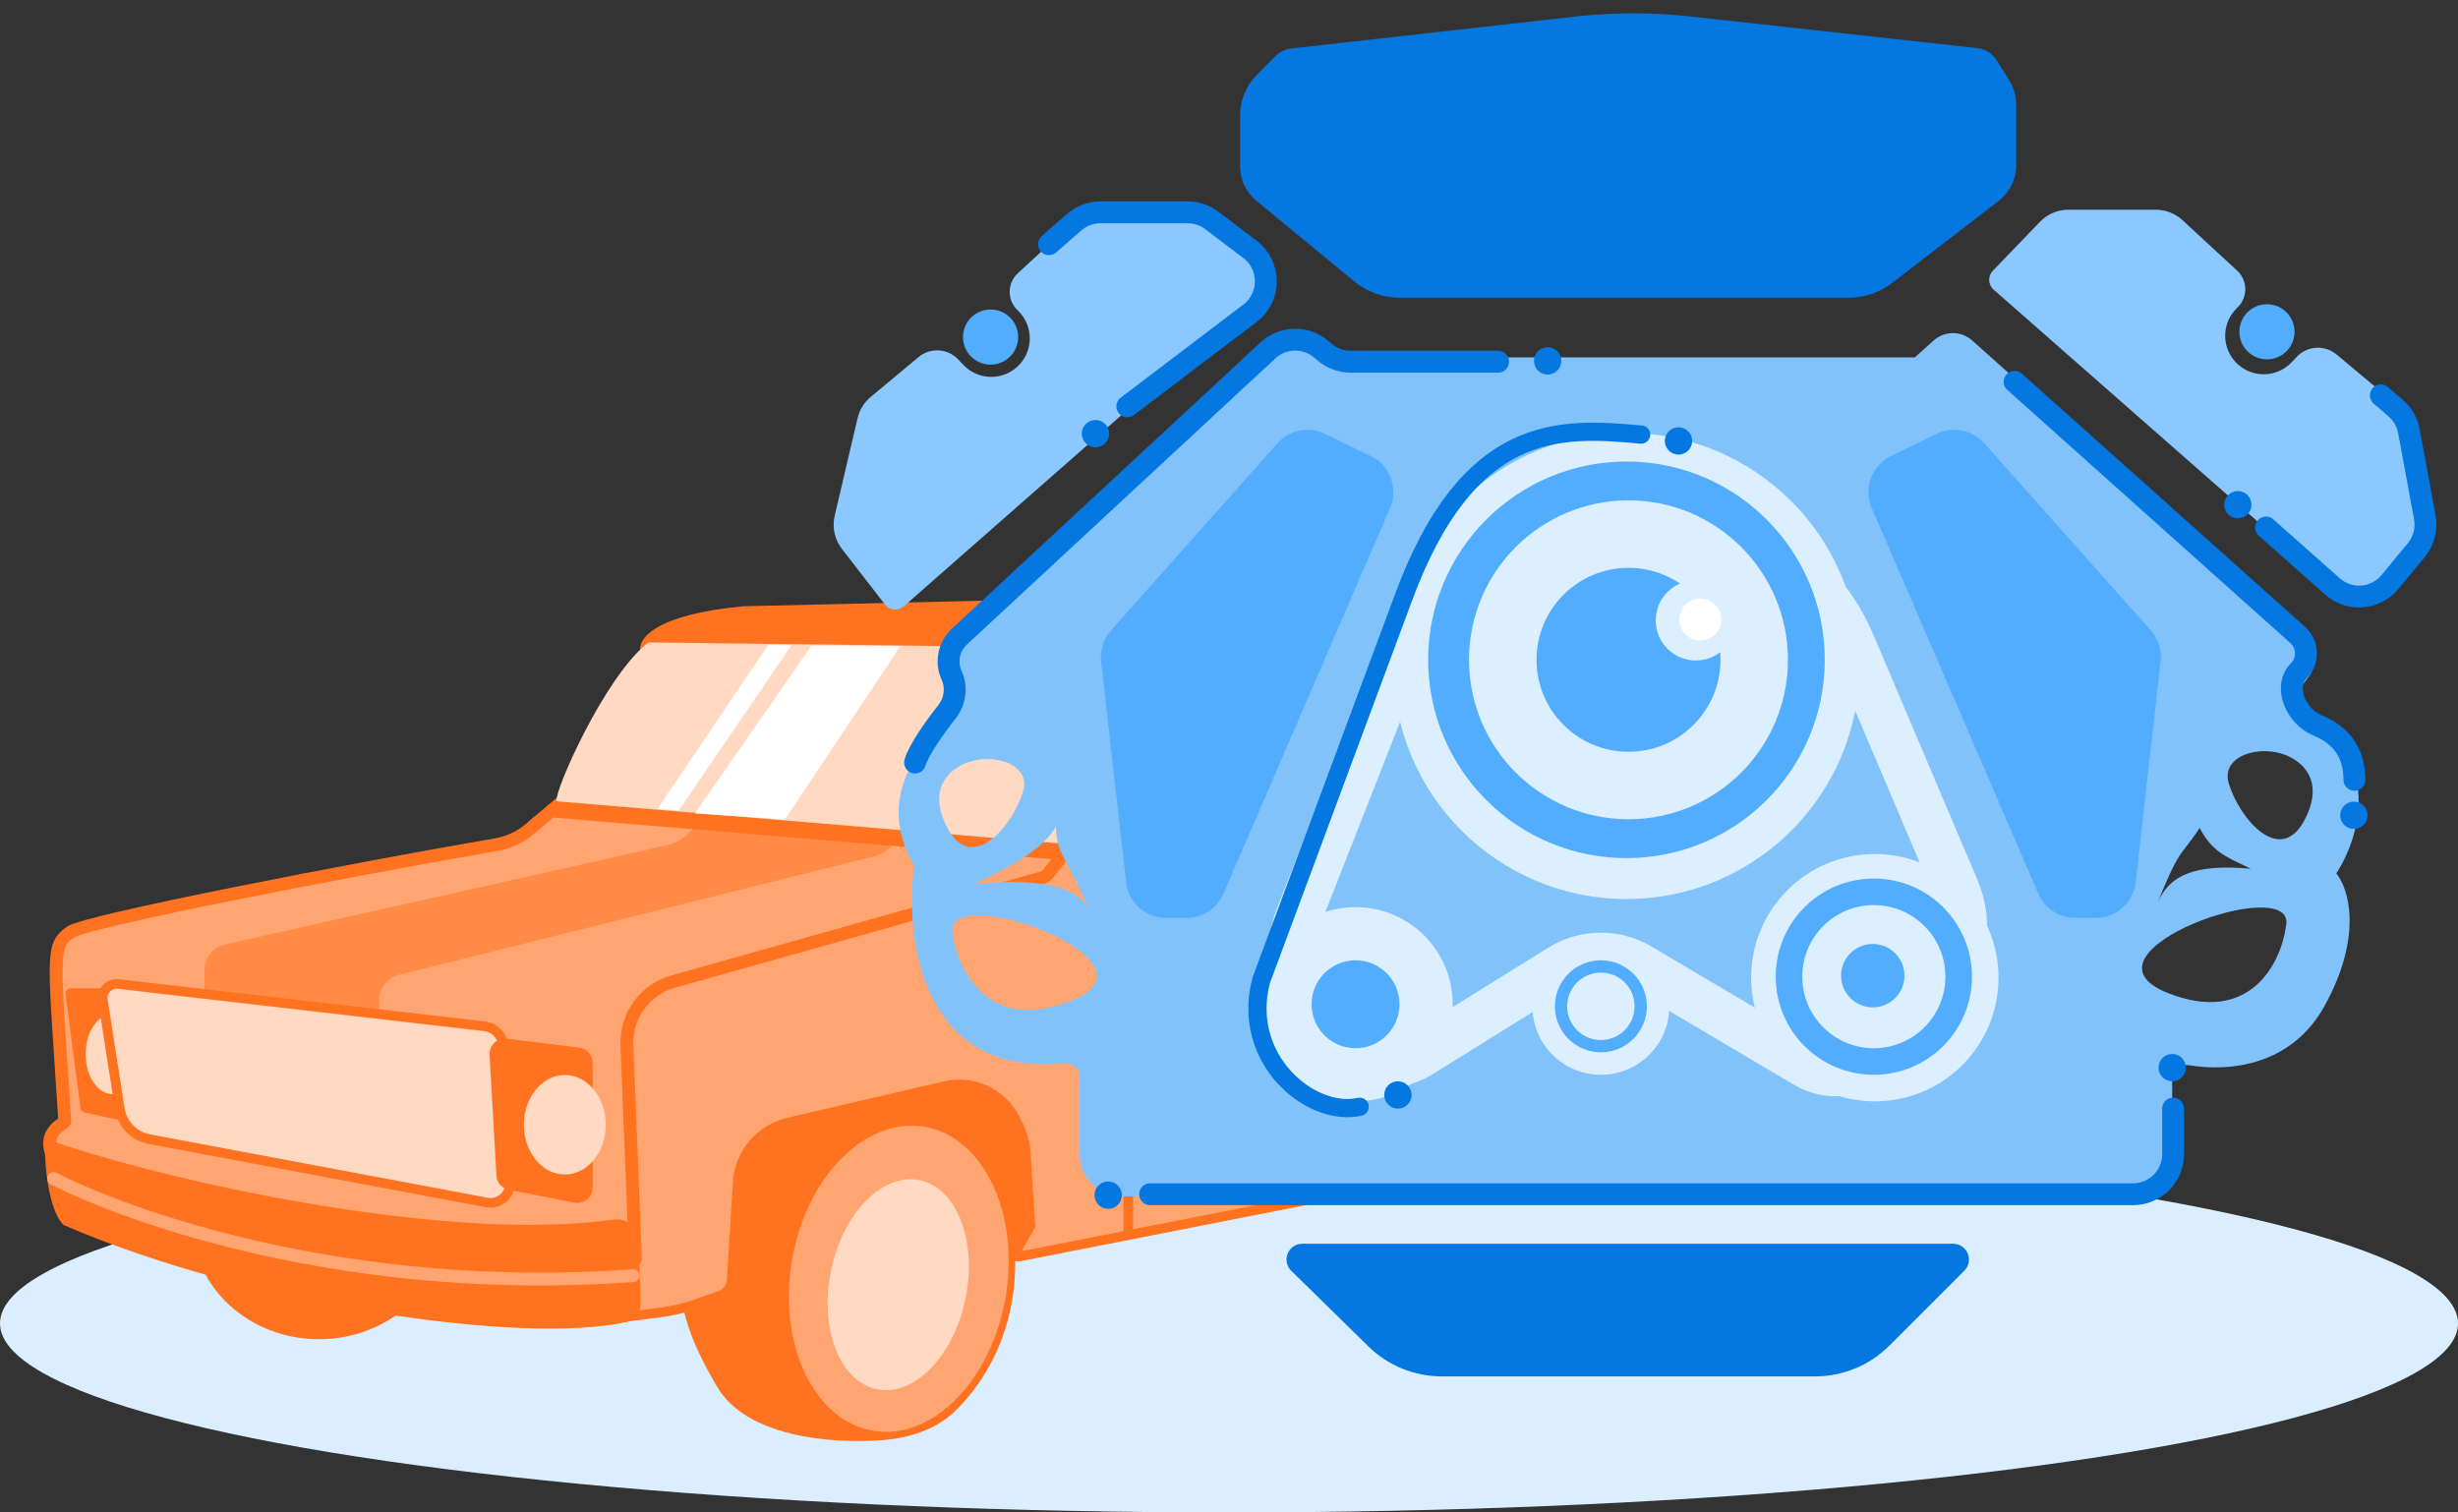 <svg width="78" height="48" viewBox="0 0 78 48" fill="none" xmlns="http://www.w3.org/2000/svg">
<rect x="0" y="0" width="78" height="48" fill="#333333" stroke="none"/>
<ellipse cx="39" cy="42" rx="39" ry="6" fill="#DAEEFF"/>
<ellipse cx="10.123" cy="38.82" rx="4.017" ry="3.682" fill="#FF7320"/>
<path d="M22.764 44.025C23.684 45.569 26.265 45.834 27.989 45.706C28.842 45.642 29.699 45.377 30.312 44.781C31.248 43.87 32.415 42.088 32.189 39.389C31.883 35.747 28.877 35.161 28.521 34.983C28.235 34.84 24.564 34.397 22.764 34.193C22.645 35.619 22.316 38.656 21.949 39.389C21.491 40.306 21.261 41.503 22.764 44.025Z" fill="#FF7320"/>
<path d="M23.044 40.917C22.82 41.447 20.862 41.817 19.911 41.936L19.529 38.803V34.6L19.784 31.875L33.207 27.621L33.997 26.551L35.321 20.947L35.551 21.304L34.634 27.239L34.914 28.105V30.143L35.78 30.856L48.286 36.811L35.321 39.262L32.137 39.848C32.544 39.181 32.658 38.376 32.454 37.623L32.09 36.286C31.762 35.078 30.544 34.342 29.322 34.612L25.237 35.518C24.164 35.756 23.401 36.707 23.354 37.805C23.297 39.143 23.19 40.572 23.044 40.917Z" fill="#FFA571"/>
<path d="M1.647 36.129C1.647 35.819 2.195 35.696 2.169 35.594L19.477 37.861L19.477 38.702V39.212C18.07 40.129 1.647 37.249 1.647 36.129Z" fill="#FFA571"/>
<path d="M2.164 35.628L1.869 30.688C1.83 30.028 2.283 29.44 2.931 29.311L15.992 26.692C16.14 26.663 16.276 26.59 16.382 26.484L16.858 26.009C17.015 25.852 17.232 25.771 17.454 25.787L33.42 26.954C33.591 26.967 33.671 27.171 33.555 27.296L33.202 27.676C33.178 27.701 33.149 27.72 33.117 27.731L21.365 31.631C20.844 31.804 20.484 32.28 20.459 32.828L20.195 38.629C20.18 38.973 19.861 39.221 19.524 39.153L2.164 35.628Z" fill="#FFA571"/>
<path d="M18.816 37.224V34.447H19.274V37.02L18.816 37.224Z" fill="#FFA571"/>
<path d="M20.165 39.953L19.894 33.168C19.857 32.239 20.462 31.406 21.357 31.154L33.068 27.857C33.142 27.836 33.208 27.793 33.256 27.732L33.757 27.103C33.818 27.026 33.719 26.925 33.641 26.984V26.984" stroke="#FF7320" stroke-width="0.408" stroke-linecap="round"/>
<path d="M19.468 38.706C13.957 39.484 4.73 37.342 1.418 36.129C1.418 37.818 1.758 38.639 2.016 38.876C7.904 41.432 16.568 42.694 19.878 41.957C20.161 41.894 20.338 41.63 20.329 41.34L20.268 39.361C20.256 38.949 19.876 38.648 19.468 38.706Z" fill="#FF7320"/>
<path d="M1.699 37.403C4.008 38.583 10.996 41.147 20.09 40.485" stroke="#FFA571" stroke-width="0.408" stroke-linecap="round"/>
<path d="M6.487 30.789V31.876L12.032 32.461V31.748C12.032 31.365 12.293 31.03 12.665 30.937L27.764 27.172C27.952 27.125 28.123 27.024 28.255 26.881C28.448 26.672 28.307 26.333 28.022 26.323L22.42 26.134C22.245 26.128 22.077 26.197 21.956 26.323L21.84 26.445C21.658 26.636 21.423 26.768 21.165 26.826L7.14 29.974C6.758 30.059 6.487 30.398 6.487 30.789Z" fill="#FF8B46"/>
<path d="M4.028 31.537V31.737V35.384C4.028 35.493 3.927 35.574 3.821 35.552L2.687 35.309C2.616 35.294 2.562 35.236 2.552 35.164L2.081 31.559C2.068 31.456 2.148 31.365 2.251 31.365H3.857C3.951 31.365 4.028 31.442 4.028 31.537Z" fill="#FF7320"/>
<ellipse cx="3.583" cy="33.454" rx="0.866" ry="1.274" fill="#FFD9C2"/>
<path d="M15.377 32.571L3.756 31.229C3.464 31.195 3.22 31.448 3.265 31.739L3.8 35.184C3.876 35.673 4.252 36.061 4.738 36.153L15.456 38.165C15.844 38.238 16.199 37.929 16.18 37.534L15.967 33.201C15.951 32.875 15.701 32.608 15.377 32.571Z" fill="#FFD9C2" stroke="#FF7320" stroke-width="0.306"/>
<path d="M18.379 33.247L16.082 32.965C15.781 32.928 15.519 33.173 15.536 33.476L15.753 37.309C15.765 37.531 15.927 37.717 16.145 37.76L18.226 38.168C18.527 38.227 18.807 37.997 18.807 37.69V33.731C18.807 33.485 18.623 33.277 18.379 33.247Z" fill="#FF7320"/>
<ellipse cx="17.924" cy="35.696" rx="1.299" ry="1.579" fill="#FFD9C2"/>
<path d="M1.622 36.562C1.393 35.899 2.046 35.645 2.055 35.594C1.724 30.321 1.596 30.041 2.233 29.582C2.721 29.231 11.127 27.601 15.742 26.807C16.139 26.738 16.507 26.567 16.814 26.308L17.491 25.736L33.666 27.086" stroke="#FF7320" stroke-width="0.408" stroke-linecap="round"/>
<path d="M20.482 20.861C20.497 22.199 18.921 24.504 17.822 25.456L33.87 26.908L34.848 22.293C34.858 22.245 34.856 22.197 34.844 22.15L34.441 20.644C34.405 20.508 34.28 20.414 34.139 20.417L20.641 20.689C20.55 20.691 20.481 20.77 20.482 20.861Z" stroke="#FF7320" stroke-width="0.408"/>
<path d="M35.398 20.03C36.205 19.819 36.29 19.576 36.226 19.463C36.218 19.45 36.206 19.441 36.192 19.435L35.398 19.069L23.579 19.343C20.991 19.594 20.395 20.261 20.412 20.612L34.43 20.311L34.965 22.17L35.398 20.769C35.041 20.616 34.542 20.255 35.398 20.03Z" fill="#FF7320"/>
<path d="M20.42 20.667C20.416 20.65 20.413 20.631 20.412 20.612M20.412 20.612C20.395 20.261 20.991 19.594 23.579 19.343L35.398 19.069L36.192 19.435C36.206 19.441 36.218 19.45 36.226 19.463C36.29 19.576 36.205 19.819 35.398 20.03C34.542 20.255 35.041 20.616 35.398 20.769L34.965 22.17L34.43 20.311L20.412 20.612Z" stroke="#FF7320" stroke-width="0.204"/>
<path d="M28.124 35.221C31.348 35.331 31.983 38.022 32.188 39.559L32.632 38.91L32.392 35.939L31.402 34.538H29.626C27.691 35.312 24.9 35.112 28.124 35.221Z" fill="#FF7320"/>
<path d="M19.707 41.809L20.922 41.657C21.334 41.606 21.738 41.51 22.129 41.372L22.847 41.118C23.059 41.042 23.206 40.848 23.219 40.623L23.408 37.531C23.464 36.608 24.119 35.832 25.02 35.623L29.99 34.468C30.878 34.261 31.792 34.685 32.208 35.496L32.292 35.66C32.442 35.952 32.53 36.272 32.551 36.6L32.698 38.905L32.405 39.414L32.223 39.73C32.18 39.806 32.246 39.898 32.331 39.881L47.951 36.811L35.805 39.198V30.881C35.525 30.652 34.965 30.173 34.965 30.092C34.965 30.01 34.965 28.852 34.965 28.283L34.557 27.086L35.602 21.533" stroke="#FF7320" stroke-width="0.306"/>
<path d="M35.831 21.584C35.72 21.542 35.449 21.508 35.449 20.846" stroke="#FF7320" stroke-width="0.306" stroke-linecap="round"/>
<path d="M17.662 25.415C17.59 25.116 19.137 21.578 20.518 20.431C20.554 20.402 20.599 20.387 20.645 20.388L34.535 20.562C34.675 20.564 34.787 20.677 34.787 20.817V21.96C34.787 22.184 34.762 22.408 34.712 22.626L33.817 26.565C33.789 26.689 33.674 26.773 33.547 26.762L17.688 25.432C17.676 25.431 17.665 25.427 17.662 25.415Z" fill="#FFD9C2"/>
<path d="M25.747 20.497L22.054 25.814L24.906 26.009L28.567 20.508L25.747 20.497Z" fill="white"/>
<path d="M24.377 20.467L20.869 25.667L21.538 25.722L25.114 20.481L24.377 20.467Z" fill="white"/>
<ellipse cx="28.521" cy="40.584" rx="3.439" ry="4.892" transform="rotate(9.551 28.521 40.584)" fill="#FFA571"/>
<ellipse cx="28.504" cy="40.772" rx="2.18" ry="3.386" transform="rotate(11.49 28.504 40.772)" fill="#FFD9C2"/>
<path d="M61.98 39.473H41.326C40.878 39.473 40.656 40.017 40.976 40.331L43.422 42.729C44.045 43.34 44.883 43.682 45.756 43.682H57.598C58.482 43.682 59.33 43.331 59.955 42.706L62.334 40.327C62.649 40.012 62.426 39.473 61.98 39.473Z" fill="#0478E0"/>
<path d="M74.606 19.155L63.265 9.193C63.087 9.037 63.075 8.762 63.24 8.591L64.736 7.038C64.971 6.794 65.296 6.655 65.636 6.655H68.408C68.722 6.655 69.025 6.774 69.256 6.987L70.992 8.589C71.326 8.898 71.337 9.424 71.015 9.746L70.97 9.791C70.476 10.284 70.495 11.09 71.012 11.56C71.504 12.007 72.263 11.979 72.72 11.497L72.887 11.322C73.221 10.97 73.769 10.938 74.142 11.248L75.659 12.513C75.868 12.687 76.014 12.924 76.076 13.188L76.803 16.285C76.889 16.651 76.805 17.038 76.574 17.336L75.21 19.098C75.063 19.288 74.786 19.314 74.606 19.155Z" fill="#8BC8FF"/>
<circle cx="71.938" cy="10.53" r="0.875" fill="#52ADFF"/>
<path d="M28.684 19.239L40.025 9.277C40.203 9.12 40.215 8.846 40.05 8.675L38.554 7.122C38.319 6.877 37.994 6.739 37.654 6.739H34.882C34.568 6.739 34.265 6.857 34.035 7.07L32.298 8.673C31.964 8.982 31.953 9.507 32.275 9.829L32.32 9.874C32.814 10.368 32.795 11.174 32.278 11.643C31.786 12.09 31.027 12.062 30.57 11.58L30.403 11.405C30.069 11.054 29.52 11.022 29.148 11.332L27.631 12.597C27.422 12.77 27.276 13.007 27.214 13.271L26.487 16.368C26.401 16.735 26.485 17.121 26.716 17.419L28.08 19.181C28.227 19.371 28.504 19.398 28.684 19.239Z" fill="#8BC8FF"/>
<circle cx="0.875" cy="0.875" r="0.875" transform="matrix(-1 0 0 1 32.309 9.822)" fill="#52ADFF"/>
<path d="M58.671 9.447H44.41C43.888 9.447 43.382 9.266 42.979 8.934L39.868 6.372C39.541 6.103 39.352 5.702 39.352 5.278V3.664C39.352 3.178 39.545 2.712 39.889 2.368L40.479 1.778C40.613 1.644 40.788 1.56 40.975 1.539L49.995 0.525C51.202 0.39 52.421 0.388 53.628 0.522L62.745 1.527C62.998 1.555 63.225 1.698 63.36 1.914L63.764 2.56C63.905 2.785 63.979 3.046 63.979 3.311V5.25C63.979 5.689 63.776 6.104 63.428 6.372L60.044 8.979C59.651 9.283 59.168 9.447 58.671 9.447Z" fill="#0478E0"/>
<path fill-rule="evenodd" clip-rule="evenodd" d="M42.632 11.342H51.72H60.763L61.36 10.806C61.708 10.494 62.235 10.494 62.583 10.805L73.139 20.243C73.493 20.559 73.547 21.093 73.264 21.473L72.555 22.426C75.722 23.726 74.931 26.496 74.139 27.718C74.528 28.191 74.997 29.694 73.764 31.927C72.708 33.84 70.721 34.015 69.483 33.808C69.205 33.761 68.93 33.965 68.93 34.246V36.636C68.93 37.372 68.333 37.969 67.597 37.969H35.594C34.857 37.969 34.26 37.372 34.26 36.636V34.17C34.26 33.912 34.028 33.718 33.771 33.743C29.253 34.2 28.701 29.804 29.01 27.468C27.891 25.57 28.882 23.97 29.939 23.042C30.359 22.673 30.495 22.028 30.154 21.584L30.069 21.474C29.777 21.094 29.826 20.554 30.182 20.233L40.574 10.877C40.952 10.536 41.536 10.569 41.874 10.951L41.946 11.033C42.12 11.229 42.37 11.342 42.632 11.342ZM73.121 26.041C73.695 24.967 73.268 24.294 72.597 23.991C71.741 23.604 70.453 23.974 70.728 24.872C71.075 26.002 72.353 27.476 73.121 26.041ZM30.595 24.241C29.924 24.545 29.497 25.217 30.071 26.291C30.838 27.726 32.116 26.252 32.463 25.123C32.739 24.224 31.451 23.854 30.595 24.241ZM72.539 29.408C72.384 30.539 71.419 32.544 68.806 31.52C65.54 30.24 72.959 27.617 72.539 29.408ZM30.236 29.658C30.392 30.789 31.356 32.793 33.969 31.77C37.236 30.49 29.816 27.867 30.236 29.658ZM71.426 27.571C69.592 27.404 68.847 27.802 68.472 28.635C68.98 27.382 69.111 27.211 69.383 26.858C69.49 26.718 69.62 26.549 69.804 26.273C70.151 26.967 70.611 27.183 71.116 27.421C71.218 27.469 71.321 27.517 71.426 27.571ZM34.553 28.885C34.178 28.052 32.761 27.885 30.928 28.052C30.999 28.015 31.083 27.974 31.176 27.928C31.892 27.574 33.142 26.956 33.511 26.218C33.511 26.764 33.629 26.985 33.874 27.443C34.041 27.755 34.266 28.177 34.553 28.885Z" fill="#82C2FB"/>
<path d="M41.216 29.072L44.554 20.575C45.505 18.154 47.841 16.561 50.442 16.561H52.94C55.478 16.561 57.771 18.079 58.763 20.416L62.081 28.234C62.558 29.358 62.316 30.657 61.466 31.532L59.553 33.503C58.967 34.106 58.044 34.23 57.32 33.802L52.035 30.675C51.257 30.214 50.287 30.225 49.519 30.702L45.048 33.481C44.332 33.926 43.405 33.821 42.806 33.229L41.905 32.336C41.044 31.484 40.773 30.2 41.216 29.072Z" stroke="#DCEFFF" stroke-width="1.473"/>
<circle cx="51.612" cy="21.135" r="7.396" fill="#DCEFFF"/>
<circle cx="51.613" cy="20.94" r="6.293" fill="#52ADFF"/>
<circle cx="59.494" cy="31.028" r="3.925" fill="#DCEFFF"/>
<circle cx="59.463" cy="30.996" r="3.114" fill="#52ADFF"/>
<circle cx="51.677" cy="20.94" r="5.06" fill="#DCEFFF"/>
<circle cx="59.462" cy="30.996" r="2.271" fill="#DCEFFF"/>
<circle cx="43.017" cy="31.872" r="3.082" fill="#DCEFFF"/>
<circle cx="50.801" cy="31.937" r="2.173" fill="#DCEFFF"/>
<circle cx="59.429" cy="30.964" r="1.006" fill="#52ADFF"/>
<circle cx="43.016" cy="31.872" r="1.395" fill="#52ADFF"/>
<circle cx="50.801" cy="31.937" r="1.46" fill="#52ADFF"/>
<circle cx="50.801" cy="31.937" r="1.07" fill="#DCEFFF"/>
<path d="M42.047 13.767L43.5 14.473C44.112 14.77 44.381 15.497 44.111 16.121L38.824 28.362C38.623 28.828 38.164 29.13 37.657 29.13H36.999C36.351 29.13 35.807 28.643 35.735 28L34.943 20.992C34.903 20.634 35.017 20.274 35.257 20.004L40.541 14.066C40.92 13.64 41.535 13.518 42.047 13.767Z" fill="#52ADFF"/>
<path d="M61.459 13.767L60.007 14.473C59.395 14.77 59.125 15.497 59.395 16.121L64.682 28.362C64.883 28.828 65.342 29.13 65.85 29.13H66.508C67.155 29.13 67.699 28.643 67.772 28L68.563 20.992C68.604 20.634 68.49 20.274 68.25 20.004L62.965 14.066C62.587 13.64 61.971 13.518 61.459 13.767Z" fill="#52ADFF"/>
<circle cx="51.678" cy="20.94" r="2.919" fill="#52ADFF"/>
<circle cx="53.264" cy="13.994" r="0.434" fill="#0478E0"/>
<circle cx="53.813" cy="19.689" r="1.272" fill="#DCEFFF"/>
<path d="M52.078 13.792C49.534 13.561 46.585 13.346 44.504 19.053L40.024 31.108C39.359 33.594 41.573 35.473 43.146 35.126" stroke="#0478E0" stroke-width="0.578" stroke-linecap="round"/>
<circle cx="53.957" cy="19.66" r="0.665" fill="white"/>
<circle cx="44.36" cy="34.75" r="0.434" fill="#0478E0"/>
<circle cx="49.112" cy="11.454" r="0.434" fill="#0478E0"/>
<circle cx="71.014" cy="16.018" r="0.434" fill="#0478E0"/>
<circle cx="74.696" cy="25.874" r="0.434" fill="#0478E0"/>
<circle cx="34.763" cy="13.763" r="0.434" fill="#0478E0"/>
<path d="M47.539 11.48H42.86C42.559 11.48 42.267 11.373 42.037 11.178L41.924 11.082C41.433 10.665 40.709 10.682 40.236 11.12L30.445 20.203C30.105 20.517 30.006 21.014 30.198 21.435V21.435C30.372 21.816 30.307 22.262 30.049 22.591C29.634 23.122 29.154 23.801 29.038 24.199" stroke="#0478E0" stroke-width="0.694" stroke-linecap="round"/>
<path d="M33.288 7.75L34.084 7.053C34.316 6.85 34.614 6.739 34.922 6.739H37.688C37.965 6.739 38.235 6.829 38.456 6.997L39.666 7.914C40.337 8.423 40.338 9.432 39.667 9.941L35.774 12.896" stroke="#0478E0" stroke-width="0.694" stroke-linecap="round"/>
<path d="M36.497 37.901H67.688C68.39 37.901 68.96 37.331 68.96 36.629V35.184" stroke="#0478E0" stroke-width="0.694" stroke-linecap="round"/>
<circle cx="35.166" cy="37.93" r="0.434" fill="#0478E0"/>
<circle cx="68.931" cy="33.883" r="0.434" fill="#0478E0"/>
<path d="M63.93 12.116L72.914 20.152C73.248 20.451 73.264 20.968 72.95 21.287V21.287C72.44 21.803 72.871 22.751 73.544 23.023C74.183 23.282 74.713 23.786 74.713 24.748" stroke="#0478E0" stroke-width="0.694" stroke-linecap="round"/>
<path d="M75.551 12.549L76.019 12.95C76.24 13.139 76.389 13.399 76.442 13.685L76.947 16.417C77.015 16.787 76.916 17.168 76.677 17.458L75.841 18.47C75.383 19.026 74.555 19.09 74.016 18.611L71.909 16.741" stroke="#0478E0" stroke-width="0.694" stroke-linecap="round"/>
</svg>
